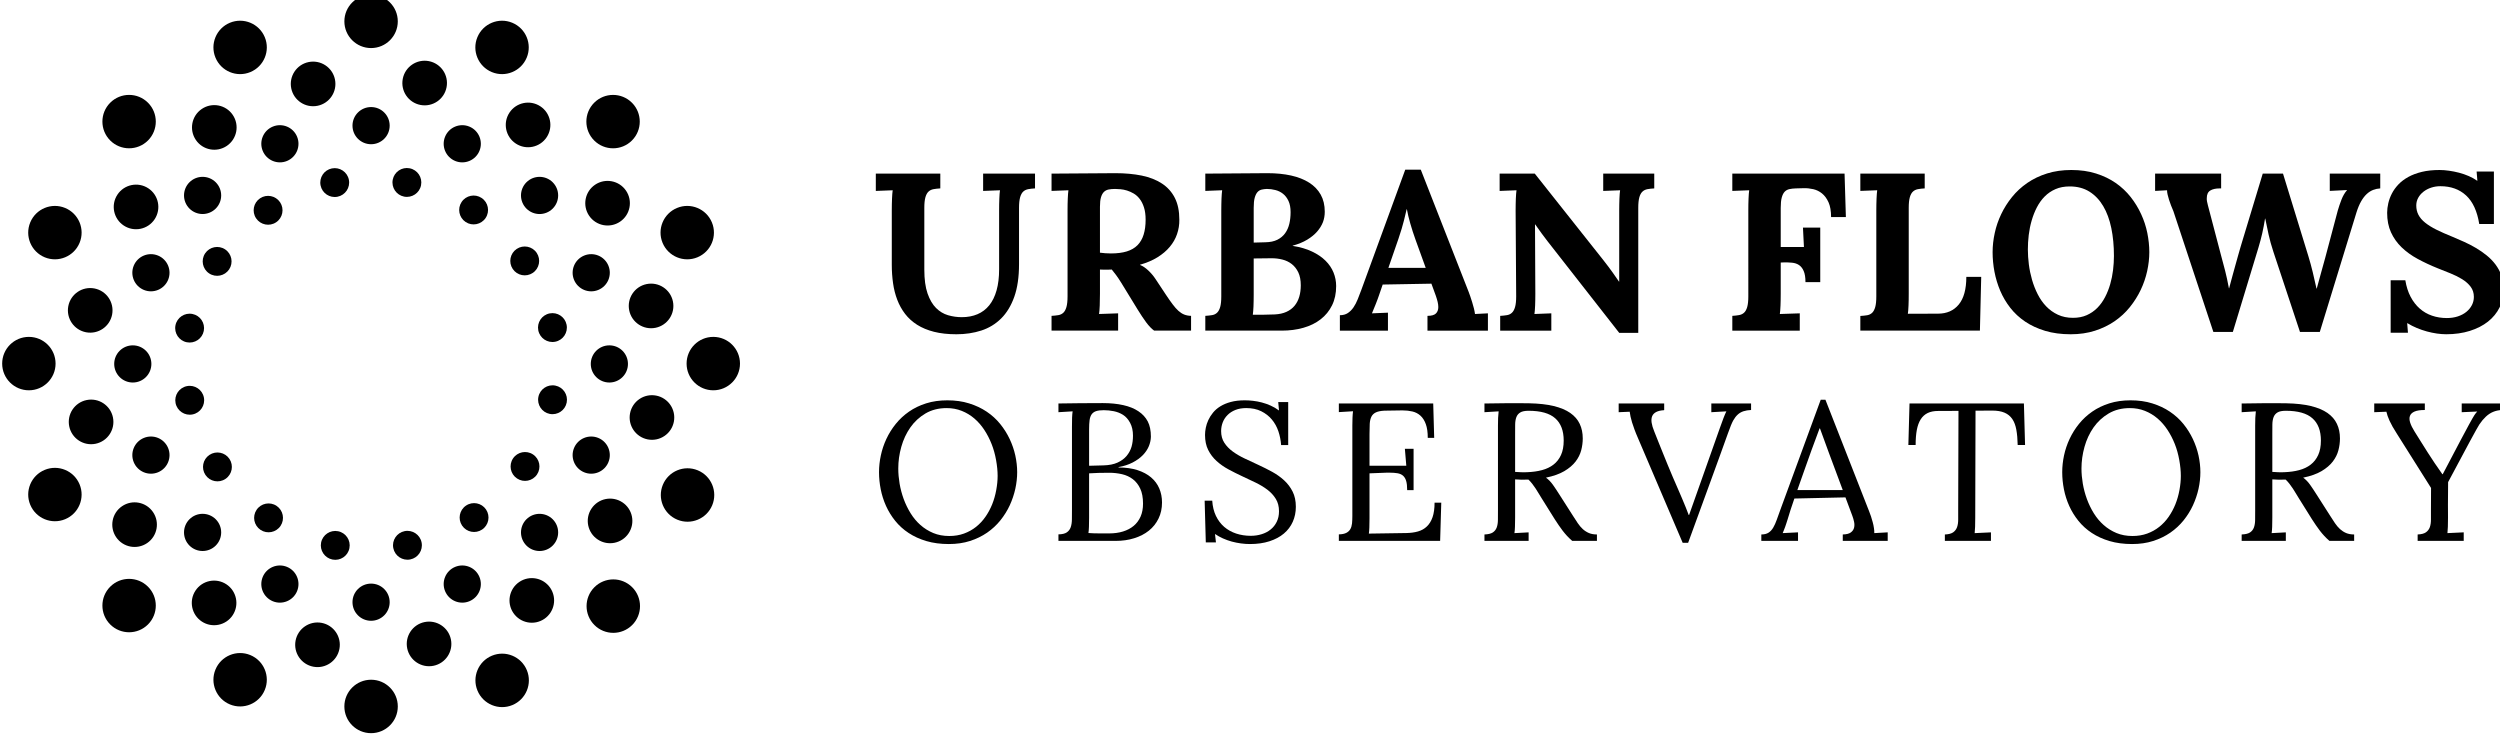 <?xml version="1.0" encoding="UTF-8" standalone="no"?>
<svg
   xmlns:dc="http://purl.org/dc/elements/1.1/"
   xmlns:cc="http://creativecommons.org/ns#"
   xmlns:rdf="http://www.w3.org/1999/02/22-rdf-syntax-ns#"
   xmlns:svg="http://www.w3.org/2000/svg"
   xmlns="http://www.w3.org/2000/svg"
   width="57.566mm"
   height="16.994mm"
   viewBox="0 0 57.566 16.994"
   version="1.1"
   id="svg3309">
  <defs
     id="defs3303">
    <clipPath
       clipPathUnits="userSpaceOnUse"
       id="clipPath1112">
      <path
         d="m 223.539,503.773 h 167.675 v 52.698 H 223.539 Z"
         id="path1110" />
    </clipPath>
    <clipPath
       clipPathUnits="userSpaceOnUse"
       id="clipPath1312">
      <path
         d="m 225.479,505.424 h 163.18 v 48.173 h -163.18 z"
         id="path1310" />
    </clipPath>
    <clipPath
       clipPathUnits="userSpaceOnUse"
       id="clipPath1328">
      <path
         d="m 223.539,503.773 h 167.675 v 52.698 H 223.539 Z"
         id="path1326" />
    </clipPath>
    <clipPath
       clipPathUnits="userSpaceOnUse"
       id="clipPath1340">
      <path
         d="m 225.479,505.424 h 163.18 v 48.173 h -163.18 z"
         id="path1338" />
    </clipPath>
    <clipPath
       clipPathUnits="userSpaceOnUse"
       id="clipPath1356">
      <path
         d="m 223.539,503.773 h 167.675 v 52.698 H 223.539 Z"
         id="path1354" />
    </clipPath>
  </defs>
  <g
     style="fill:#000000"
     id="layer1"
     transform="translate(-83.854,-137.312)">
    <g
       style="fill:#000000"
       transform="matrix(0.353,0,0,-0.353,4.31,332.609)"
       id="g3102">
      <g
         style="fill:#000000"
         id="g1106">
        <g
           style="fill:#000000"
           clip-path="url(#clipPath1112)"
           id="g1108">
          <g
             style="fill:#000000"
             transform="translate(291.809,536.024)"
             id="g1114">
            <path
               id="path1116"
               style="fill:#000000;fill-opacity:1;fill-rule:nonzero;stroke:none"
               d="M 0,0 C 0,-0.843 -0.103,-1.555 -0.31,-2.136 -0.517,-2.717 -0.803,-3.188 -1.167,-3.55 -1.532,-3.911 -1.963,-4.174 -2.46,-4.336 -2.957,-4.497 -3.5,-4.579 -4.085,-4.579 c -0.553,0 -1.04,0.054 -1.461,0.161 -0.421,0.107 -0.788,0.26 -1.1,0.457 -0.312,0.198 -0.574,0.435 -0.786,0.711 -0.211,0.276 -0.382,0.582 -0.51,0.918 -0.129,0.336 -0.221,0.696 -0.275,1.082 -0.055,0.386 -0.083,0.788 -0.083,1.207 V 3.5 c 0,0.133 0.001,0.264 0.004,0.393 0.003,0.128 0.006,0.251 0.011,0.368 0.004,0.117 0.011,0.222 0.018,0.318 0.007,0.095 0.015,0.174 0.025,0.235 l -1.1,-0.043 V 5.9 h 4.207 V 4.936 C -5.302,4.926 -5.449,4.91 -5.578,4.886 -5.707,4.862 -5.815,4.81 -5.903,4.729 -5.991,4.647 -6.059,4.524 -6.107,4.357 -6.154,4.19 -6.178,3.96 -6.178,3.664 v -4.021 c 0,-0.639 0.07,-1.158 0.211,-1.561 0.14,-0.402 0.325,-0.718 0.553,-0.946 0.229,-0.229 0.49,-0.386 0.782,-0.472 0.293,-0.085 0.592,-0.128 0.897,-0.128 0.381,0 0.722,0.064 1.025,0.193 0.302,0.128 0.558,0.322 0.768,0.582 0.209,0.259 0.368,0.585 0.478,0.978 0.11,0.393 0.165,0.851 0.165,1.375 V 3.5 c 0,0.133 0,0.264 0.003,0.393 0.003,0.128 0.006,0.251 0.011,0.368 0.004,0.117 0.01,0.222 0.017,0.318 0.008,0.095 0.016,0.174 0.025,0.235 L -2.342,4.771 V 5.9 H 1.043 V 4.936 C 0.876,4.926 0.729,4.91 0.601,4.886 0.472,4.862 0.364,4.81 0.275,4.729 0.187,4.647 0.119,4.524 0.072,4.357 0.025,4.19 0,3.96 0,3.664 Z" />
          </g>
          <g
             style="fill:#000000"
             transform="translate(297.802,536.717)"
             id="g1118">
            <path
               id="path1120"
               style="fill:#000000;fill-opacity:1;fill-rule:nonzero;stroke:none"
               d="m 0,0 c 0.405,0 0.75,0.044 1.036,0.132 0.286,0.089 0.519,0.224 0.7,0.407 0.181,0.183 0.314,0.414 0.399,0.69 0.086,0.276 0.13,0.6 0.13,0.971 0,0.314 -0.036,0.582 -0.108,0.804 C 2.086,3.225 1.993,3.41 1.878,3.557 1.764,3.705 1.635,3.821 1.49,3.907 1.343,3.993 1.197,4.058 1.05,4.104 0.903,4.149 0.761,4.178 0.625,4.189 0.489,4.201 0.371,4.207 0.271,4.207 0.114,4.207 -0.025,4.195 -0.147,4.171 -0.268,4.147 -0.37,4.096 -0.454,4.014 -0.536,3.933 -0.601,3.817 -0.646,3.664 -0.692,3.512 -0.714,3.307 -0.714,3.05 v -3 C -0.6,0.036 -0.483,0.024 -0.365,0.014 -0.245,0.004 -0.124,0 0,0 M 3.593,-2.7 C 3.754,-2.943 3.9,-3.15 4.029,-3.321 4.157,-3.493 4.282,-3.633 4.403,-3.743 4.525,-3.853 4.65,-3.933 4.782,-3.986 4.913,-4.038 5.062,-4.067 5.229,-4.071 V -5.035 H 2.821 C 2.65,-4.912 2.476,-4.731 2.3,-4.493 2.124,-4.254 1.939,-3.976 1.743,-3.657 l -1.072,1.75 c -0.124,0.2 -0.235,0.367 -0.335,0.5 -0.101,0.133 -0.193,0.253 -0.279,0.357 -0.081,-0.005 -0.153,-0.007 -0.214,-0.007 h -0.186 -0.175 c -0.06,0 -0.125,0.002 -0.196,0.007 v -1.578 c 0,-0.267 -0.005,-0.523 -0.014,-0.768 -0.01,-0.246 -0.025,-0.43 -0.044,-0.554 l 1.243,0.043 v -1.128 h -4.343 v 0.964 c 0.162,0.009 0.309,0.025 0.44,0.046 0.131,0.022 0.24,0.074 0.329,0.157 0.088,0.083 0.156,0.208 0.203,0.375 0.047,0.167 0.072,0.398 0.072,0.693 v 5.607 c 0,0.133 0,0.264 0.003,0.393 0.002,0.128 0.006,0.251 0.011,0.368 0.004,0.117 0.01,0.222 0.018,0.318 0.007,0.095 0.015,0.174 0.025,0.235 L -3.872,4.079 V 5.207 L 0.293,5.236 C 0.926,5.236 1.499,5.183 2.011,5.079 2.522,4.974 2.962,4.801 3.329,4.561 3.695,4.321 3.976,4.007 4.171,3.621 4.367,3.236 4.464,2.762 4.464,2.2 4.469,1.876 4.418,1.564 4.314,1.261 4.21,0.958 4.051,0.681 3.839,0.429 3.628,0.176 3.361,-0.05 3.039,-0.25 2.718,-0.45 2.338,-0.611 1.9,-0.736 V -0.75 c 0.181,-0.071 0.361,-0.193 0.543,-0.364 0.181,-0.172 0.336,-0.355 0.464,-0.55 z" />
          </g>
          <g
             style="fill:#000000"
             transform="translate(307.881,537.446)"
             id="g1122">
            <path
               id="path1124"
               style="fill:#000000;fill-opacity:1;fill-rule:nonzero;stroke:none"
               d="M 0,0 C 0.309,0.005 0.568,0.06 0.778,0.164 0.988,0.269 1.157,0.411 1.286,0.589 1.414,0.768 1.506,0.974 1.56,1.207 1.615,1.44 1.642,1.693 1.642,1.964 1.642,2.26 1.596,2.504 1.503,2.7 1.41,2.896 1.292,3.05 1.146,3.164 1.001,3.279 0.836,3.36 0.65,3.407 0.464,3.454 0.279,3.479 0.093,3.479 -0.026,3.474 -0.138,3.46 -0.243,3.436 -0.348,3.412 -0.439,3.358 -0.515,3.275 -0.59,3.192 -0.651,3.07 -0.696,2.911 -0.742,2.751 -0.764,2.531 -0.764,2.25 v -2.271 z m -0.822,-4.729 c 0.257,0 0.503,0.002 0.736,0.004 0.234,0.003 0.464,0.008 0.693,0.018 0.296,0.014 0.55,0.07 0.764,0.168 0.215,0.097 0.391,0.229 0.529,0.396 0.138,0.167 0.24,0.363 0.307,0.589 0.067,0.226 0.1,0.476 0.1,0.747 0,0.333 -0.054,0.613 -0.16,0.839 -0.108,0.226 -0.251,0.408 -0.429,0.547 -0.179,0.138 -0.381,0.235 -0.607,0.292 -0.227,0.057 -0.457,0.086 -0.689,0.086 -0.462,0 -0.858,-0.004 -1.186,-0.014 v -2.379 c 0,-0.133 -0.001,-0.263 -0.004,-0.389 -0.002,-0.126 -0.006,-0.247 -0.01,-0.361 -0.005,-0.114 -0.011,-0.218 -0.019,-0.31 -0.007,-0.093 -0.015,-0.171 -0.025,-0.233 M -3.921,-4.8 c 0.161,0.01 0.308,0.025 0.439,0.047 0.131,0.021 0.24,0.073 0.328,0.157 0.089,0.083 0.156,0.208 0.204,0.375 0.047,0.166 0.071,0.397 0.071,0.692 v 5.608 c 0,0.133 10e-4,0.264 0.004,0.392 0.003,0.129 0.007,0.251 0.01,0.368 0.005,0.117 0.012,0.222 0.018,0.318 0.008,0.096 0.016,0.174 0.025,0.236 L -3.921,3.35 V 4.478 L 0.136,4.507 C 0.702,4.507 1.215,4.456 1.675,4.354 2.135,4.251 2.527,4.096 2.853,3.889 3.179,3.682 3.431,3.421 3.607,3.107 3.783,2.793 3.871,2.422 3.871,1.993 3.871,1.745 3.831,1.517 3.75,1.307 3.668,1.097 3.544,0.895 3.375,0.7 3.206,0.505 2.989,0.328 2.725,0.168 2.461,0.008 2.145,-0.121 1.778,-0.222 v -0.014 c 0.486,-0.076 0.907,-0.199 1.261,-0.368 0.355,-0.168 0.65,-0.368 0.882,-0.599 0.233,-0.232 0.408,-0.489 0.522,-0.772 0.114,-0.283 0.171,-0.578 0.171,-0.882 0,-0.476 -0.089,-0.896 -0.268,-1.257 C 4.168,-4.476 3.921,-4.779 3.603,-5.025 3.287,-5.271 2.912,-5.455 2.478,-5.578 2.046,-5.703 1.572,-5.764 1.057,-5.764 h -4.978 z" />
          </g>
          <g
             style="fill:#000000"
             transform="translate(315.902,535.774)"
             id="g1126">
            <path
               id="path1128"
               style="fill:#000000;fill-opacity:1;fill-rule:nonzero;stroke:none"
               d="M 0,0 H 2.436 L 1.772,1.836 C 1.643,2.193 1.529,2.546 1.429,2.896 1.328,3.247 1.255,3.557 1.207,3.829 H 1.193 C 1.155,3.662 1.096,3.414 1.014,3.086 0.933,2.757 0.814,2.362 0.657,1.9 Z m 2.807,-1.029 -3.178,-0.057 -0.236,-0.688 c -0.024,-0.067 -0.053,-0.151 -0.089,-0.251 -0.036,-0.1 -0.076,-0.207 -0.122,-0.319 -0.045,-0.112 -0.09,-0.222 -0.135,-0.33 -0.046,-0.107 -0.086,-0.204 -0.118,-0.29 l 1.043,0.043 v -1.172 h -3.136 v 1.007 c 0.204,0 0.378,0.047 0.518,0.14 0.14,0.093 0.263,0.215 0.368,0.368 0.104,0.152 0.197,0.329 0.278,0.532 0.082,0.202 0.162,0.413 0.243,0.632 L 1.1,6.407 H 2.114 L 5.236,-1.564 C 5.264,-1.636 5.299,-1.731 5.34,-1.85 5.38,-1.969 5.422,-2.096 5.464,-2.232 5.507,-2.368 5.545,-2.504 5.579,-2.639 5.612,-2.775 5.636,-2.897 5.65,-3.007 l 0.843,0.043 V -4.093 H 2.55 v 0.965 c 0.262,0 0.446,0.051 0.55,0.154 0.105,0.103 0.157,0.242 0.157,0.419 0,0.1 -0.014,0.211 -0.042,0.334 C 3.186,-2.1 3.147,-1.969 3.1,-1.831 Z" />
          </g>
          <g
             style="fill:#000000"
             transform="translate(332.202,531.538)"
             id="g1130">
            <path
               id="path1132"
               style="fill:#000000;fill-opacity:1;fill-rule:nonzero;stroke:none"
               d="M 0,0 H -1.243 L -5.921,5.979 C -6.169,6.297 -6.436,6.662 -6.722,7.072 H -6.736 L -6.714,2.543 C -6.714,2.41 -6.715,2.279 -6.718,2.15 -6.72,2.022 -6.724,1.899 -6.728,1.782 -6.733,1.665 -6.739,1.56 -6.747,1.464 -6.753,1.369 -6.762,1.29 -6.772,1.229 l 1.101,0.043 V 0.143 h -3.336 v 0.964 c 0.162,0.01 0.308,0.025 0.439,0.047 0.132,0.021 0.241,0.074 0.328,0.157 0.089,0.083 0.157,0.208 0.204,0.375 0.048,0.167 0.072,0.397 0.072,0.693 L -8,7.986 c 0,0.133 0.001,0.264 0.004,0.393 0.002,0.128 0.006,0.25 0.01,0.368 0.005,0.116 0.011,0.222 0.018,0.317 0.007,0.096 0.015,0.175 0.025,0.236 l -1.1,-0.043 v 1.129 h 2.293 l 4.472,-5.643 c 0.247,-0.314 0.45,-0.585 0.61,-0.811 0.16,-0.226 0.296,-0.422 0.41,-0.589 h 0.015 v 4.643 c 0,0.133 0.001,0.264 0.004,0.393 0.002,0.128 0.006,0.25 0.01,0.368 0.005,0.116 0.011,0.222 0.018,0.317 0.007,0.096 0.016,0.175 0.026,0.236 L -2.286,9.257 v 1.129 H 1.043 V 9.421 C 0.876,9.412 0.728,9.396 0.6,9.372 0.471,9.348 0.363,9.296 0.275,9.214 0.186,9.133 0.119,9.01 0.071,8.843 0.024,8.676 0,8.446 0,8.15 Z" />
          </g>
          <g
             style="fill:#000000"
             transform="translate(341.495,536.124)"
             id="g1134">
            <path
               id="path1136"
               style="fill:#000000;fill-opacity:1;fill-rule:nonzero;stroke:none"
               d="M 0,0 V -2.043 C 0,-2.176 -0.001,-2.307 -0.004,-2.436 -0.007,-2.564 -0.01,-2.687 -0.014,-2.803 -0.019,-2.92 -0.025,-3.026 -0.033,-3.121 -0.039,-3.217 -0.048,-3.296 -0.058,-3.357 l 1.3,0.043 v -1.129 h -4.4 v 0.965 c 0.162,0.009 0.309,0.026 0.44,0.05 0.131,0.024 0.24,0.075 0.328,0.157 0.089,0.081 0.156,0.204 0.204,0.371 0.047,0.167 0.072,0.397 0.072,0.693 V 3.4 c 0,0.133 0,0.264 0.003,0.393 0.002,0.128 0.006,0.251 0.011,0.368 0.004,0.117 0.01,0.222 0.018,0.318 0.007,0.095 0.015,0.174 0.025,0.235 L -3.158,4.672 V 5.8 H 4.164 L 4.25,2.964 H 3.285 C 3.285,3.36 3.229,3.681 3.118,3.929 3.006,4.176 2.864,4.369 2.693,4.507 2.521,4.646 2.331,4.738 2.121,4.786 1.911,4.833 1.707,4.855 1.507,4.85 L 0.978,4.836 C 0.825,4.831 0.689,4.815 0.567,4.789 0.446,4.763 0.344,4.707 0.26,4.622 0.178,4.536 0.113,4.41 0.068,4.243 0.022,4.076 0,3.85 0,3.564 V 1.015 H 1.514 L 1.45,2.279 H 2.578 V -1.278 H 1.614 c 0,0.304 -0.038,0.545 -0.115,0.721 C 1.424,-0.381 1.321,-0.25 1.193,-0.164 1.064,-0.078 0.913,-0.028 0.739,-0.011 0.565,0.006 0.378,0.012 0.178,0.007 Z" />
          </g>
          <g
             style="fill:#000000"
             transform="translate(346.688,531.682)"
             id="g1138">
            <path
               id="path1140"
               style="fill:#000000;fill-opacity:1;fill-rule:nonzero;stroke:none"
               d="m 0,0 v 0.957 c 0.161,0.01 0.307,0.025 0.439,0.046 0.131,0.022 0.24,0.075 0.329,0.157 0.088,0.084 0.156,0.21 0.203,0.376 0.047,0.167 0.071,0.398 0.071,0.693 v 5.613 c 0,0.133 10e-4,0.264 0.004,0.393 0.003,0.128 0.006,0.251 0.011,0.368 0.004,0.116 0.01,0.223 0.018,0.318 C 1.082,9.017 1.09,9.095 1.1,9.157 L 0,9.114 v 1.129 H 4.199 V 9.278 C 4.033,9.269 3.885,9.252 3.757,9.228 3.628,9.204 3.52,9.152 3.432,9.071 3.344,8.99 3.276,8.866 3.228,8.7 3.181,8.533 3.157,8.302 3.157,8.006 V 2.394 C 3.157,2.26 3.156,2.131 3.154,2.004 3.15,1.879 3.147,1.758 3.143,1.644 3.138,1.529 3.132,1.425 3.125,1.332 3.118,1.239 3.11,1.162 3.1,1.1 l 1.964,0.007 c 0.576,0 1.029,0.199 1.357,0.598 0.329,0.399 0.493,0.999 0.493,1.802 H 7.885 L 7.8,0 Z" />
          </g>
          <g
             style="fill:#000000"
             transform="translate(357.616,536.974)"
             id="g1142">
            <path
               id="path1144"
               style="fill:#000000;fill-opacity:1;fill-rule:nonzero;stroke:none"
               d="m 0,0 c 0,-0.31 0.022,-0.633 0.064,-0.971 0.043,-0.339 0.112,-0.673 0.207,-1.004 0.096,-0.331 0.219,-0.646 0.372,-0.946 0.152,-0.3 0.337,-0.564 0.554,-0.789 0.217,-0.226 0.47,-0.408 0.76,-0.543 0.291,-0.136 0.619,-0.204 0.986,-0.204 0.338,0 0.638,0.058 0.9,0.175 0.261,0.117 0.491,0.275 0.689,0.475 0.197,0.2 0.365,0.433 0.503,0.7 0.139,0.267 0.251,0.549 0.336,0.846 0.086,0.298 0.148,0.605 0.186,0.922 0.038,0.317 0.057,0.622 0.057,0.918 0,0.657 -0.057,1.263 -0.171,1.817 C 5.328,1.951 5.153,2.43 4.914,2.832 4.675,3.235 4.376,3.549 4.015,3.775 3.653,4.001 3.224,4.114 2.729,4.114 2.381,4.114 2.073,4.056 1.804,3.939 1.535,3.823 1.299,3.662 1.096,3.457 0.894,3.253 0.725,3.015 0.586,2.746 0.447,2.478 0.335,2.19 0.247,1.886 0.158,1.581 0.096,1.268 0.057,0.947 0.018,0.625 0,0.31 0,0 m -2.3,-0.171 c 0,0.409 0.047,0.826 0.14,1.25 0.092,0.424 0.232,0.833 0.421,1.228 0.188,0.396 0.424,0.768 0.707,1.118 0.283,0.35 0.615,0.656 0.996,0.918 0.382,0.262 0.811,0.468 1.29,0.618 0.478,0.15 1.006,0.225 1.582,0.225 0.59,0 1.127,-0.076 1.611,-0.229 C 4.93,4.805 5.36,4.598 5.736,4.336 6.111,4.074 6.436,3.768 6.711,3.418 6.985,3.068 7.211,2.696 7.392,2.3 7.574,1.905 7.707,1.496 7.793,1.072 7.878,0.647 7.922,0.233 7.922,-0.171 7.922,-0.576 7.875,-0.989 7.782,-1.411 7.689,-1.832 7.549,-2.24 7.361,-2.636 7.172,-3.031 6.937,-3.404 6.654,-3.757 6.37,-4.11 6.038,-4.417 5.657,-4.679 5.276,-4.94 4.847,-5.147 4.371,-5.3 3.895,-5.452 3.369,-5.529 2.793,-5.529 c -0.619,0 -1.174,0.075 -1.665,0.222 -0.489,0.147 -0.924,0.349 -1.303,0.603 -0.378,0.255 -0.703,0.555 -0.972,0.901 -0.269,0.345 -0.488,0.717 -0.657,1.114 -0.168,0.397 -0.293,0.811 -0.375,1.239 -0.081,0.429 -0.121,0.855 -0.121,1.279" />
          </g>
          <g
             style="fill:#000000"
             transform="translate(374.259,541.924)"
             id="g1146">
            <path
               id="path1148"
               style="fill:#000000;fill-opacity:1;fill-rule:nonzero;stroke:none"
               d="M 0,0 1.657,-5.393 C 1.761,-5.736 1.856,-6.079 1.939,-6.425 2.022,-6.77 2.104,-7.129 2.185,-7.5 H 2.2 c 0.086,0.329 0.175,0.658 0.271,0.989 0.096,0.332 0.19,0.675 0.286,1.032 l 0.814,3.065 c 0.067,0.233 0.148,0.472 0.243,0.718 0.096,0.245 0.214,0.449 0.357,0.61 v 0.015 L 3.05,-1.128 V 0 H 6.343 V -0.964 C 6.181,-0.974 6.025,-1.007 5.879,-1.064 5.731,-1.122 5.592,-1.21 5.46,-1.332 5.329,-1.453 5.208,-1.612 5.096,-1.807 4.984,-2.003 4.883,-2.243 4.793,-2.529 L 2.4,-10.328 H 1.107 l -1.736,5.235 c -0.128,0.386 -0.232,0.758 -0.311,1.118 -0.078,0.36 -0.15,0.706 -0.217,1.039 h -0.015 c -0.052,-0.333 -0.113,-0.652 -0.182,-0.957 -0.069,-0.304 -0.153,-0.621 -0.253,-0.95 l -1.665,-5.485 H -4.543 L -7.15,-2.45 c -0.053,0.119 -0.104,0.243 -0.154,0.372 -0.05,0.128 -0.094,0.253 -0.132,0.375 -0.038,0.121 -0.069,0.234 -0.093,0.339 -0.024,0.104 -0.035,0.197 -0.035,0.278 L -8.343,-1.128 V 0 h 4.307 v -0.964 h -0.085 c -0.268,0 -0.476,-0.047 -0.625,-0.14 -0.15,-0.092 -0.226,-0.258 -0.226,-0.496 -0.004,-0.067 0,-0.138 0.015,-0.214 0.014,-0.076 0.033,-0.16 0.057,-0.25 l 0.878,-3.343 c 0.043,-0.167 0.085,-0.324 0.125,-0.471 0.04,-0.148 0.082,-0.301 0.122,-0.461 0.04,-0.16 0.081,-0.331 0.121,-0.515 0.041,-0.182 0.083,-0.391 0.125,-0.625 h 0.014 c 0.025,0.086 0.058,0.211 0.1,0.376 0.044,0.164 0.092,0.345 0.147,0.542 0.054,0.198 0.112,0.404 0.171,0.618 0.06,0.214 0.117,0.418 0.171,0.611 0.055,0.193 0.105,0.364 0.147,0.514 0.043,0.15 0.076,0.261 0.1,0.333 L -1.322,0 Z" />
          </g>
          <g
             style="fill:#000000"
             transform="translate(384.945,532.503)"
             id="g1150">
            <path
               id="path1152"
               style="fill:#000000;fill-opacity:1;fill-rule:nonzero;stroke:none"
               d="m 0,0 c 0.262,0 0.5,0.036 0.717,0.107 0.217,0.072 0.404,0.171 0.558,0.297 0.154,0.125 0.274,0.272 0.36,0.439 0.086,0.167 0.129,0.345 0.129,0.536 0,0.257 -0.07,0.478 -0.211,0.664 C 1.413,2.229 1.229,2.392 1.003,2.532 0.778,2.672 0.525,2.799 0.246,2.911 -0.033,3.022 -0.31,3.133 -0.586,3.243 -1.058,3.433 -1.496,3.638 -1.9,3.857 -2.305,4.076 -2.655,4.329 -2.95,4.614 -3.246,4.9 -3.476,5.226 -3.643,5.593 c -0.167,0.367 -0.25,0.79 -0.25,1.271 0,0.201 0.025,0.408 0.075,0.625 0.05,0.217 0.129,0.429 0.236,0.636 0.106,0.207 0.249,0.404 0.424,0.59 0.176,0.185 0.392,0.348 0.647,0.489 0.254,0.14 0.55,0.251 0.886,0.332 0.335,0.081 0.72,0.121 1.153,0.121 0.19,0 0.396,-0.015 0.614,-0.046 C 0.361,9.58 0.581,9.536 0.8,9.479 1.018,9.421 1.229,9.349 1.432,9.261 1.635,9.172 1.817,9.071 1.978,8.957 h 0.015 l -0.05,0.6 H 3.071 V 6.136 H 2.114 C 1.981,6.969 1.696,7.589 1.261,7.993 0.825,8.397 0.264,8.6 -0.422,8.6 -0.631,8.6 -0.829,8.569 -1.018,8.507 -1.206,8.446 -1.373,8.358 -1.518,8.246 -1.663,8.135 -1.779,8.001 -1.865,7.847 -1.95,7.692 -1.993,7.524 -1.993,7.343 -1.993,7.114 -1.946,6.91 -1.85,6.729 -1.755,6.547 -1.61,6.379 -1.415,6.222 -1.219,6.064 -0.974,5.912 -0.679,5.764 -0.384,5.617 -0.033,5.462 0.371,5.3 0.614,5.2 0.867,5.09 1.128,4.971 1.39,4.853 1.645,4.721 1.892,4.575 2.14,4.429 2.375,4.268 2.596,4.089 2.818,3.911 3.01,3.712 3.175,3.493 3.339,3.274 3.47,3.032 3.567,2.768 3.665,2.504 3.714,2.212 3.714,1.893 3.714,1.46 3.624,1.062 3.446,0.7 3.268,0.338 3.014,0.028 2.686,-0.232 2.357,-0.492 1.961,-0.694 1.499,-0.839 1.038,-0.984 0.524,-1.057 -0.043,-1.057 c -0.19,0 -0.393,0.016 -0.607,0.046 -0.215,0.032 -0.432,0.077 -0.65,0.136 -0.219,0.06 -0.437,0.135 -0.654,0.225 -0.217,0.09 -0.422,0.196 -0.617,0.314 h -0.015 l 0.05,-0.621 h -1.128 v 3.421 h 0.957 C -2.64,2.055 -2.526,1.696 -2.364,1.389 -2.203,1.082 -2.004,0.825 -1.768,0.618 -1.532,0.411 -1.265,0.256 -0.964,0.154 -0.665,0.051 -0.343,0 0,0" />
          </g>
          <g
             style="fill:#000000"
             transform="translate(283.932,522.683)"
             id="g1154">
            <path
               id="path1156"
               style="fill:#000000;fill-opacity:1;fill-rule:nonzero;stroke:none"
               d="m 0,0 c 0,-0.317 0.03,-0.646 0.087,-0.985 0.058,-0.34 0.148,-0.673 0.265,-0.998 0.12,-0.325 0.27,-0.635 0.451,-0.929 0.182,-0.294 0.396,-0.55 0.644,-0.769 0.248,-0.219 0.527,-0.393 0.838,-0.523 0.309,-0.128 0.657,-0.193 1.04,-0.193 0.35,0 0.67,0.053 0.962,0.159 0.292,0.107 0.555,0.252 0.788,0.438 0.233,0.186 0.438,0.404 0.612,0.657 0.175,0.252 0.321,0.523 0.438,0.812 0.117,0.291 0.205,0.601 0.265,0.93 0.061,0.329 0.091,0.637 0.091,0.926 0,0.308 -0.033,0.65 -0.1,1.025 C 6.314,0.926 6.217,1.277 6.087,1.604 5.958,1.931 5.8,2.238 5.612,2.524 5.425,2.809 5.208,3.057 4.963,3.268 4.717,3.478 4.443,3.644 4.14,3.765 3.838,3.886 3.511,3.946 3.156,3.946 2.631,3.946 2.171,3.829 1.775,3.596 1.38,3.362 1.05,3.058 0.787,2.683 0.525,2.308 0.328,1.886 0.197,1.417 0.065,0.947 0,0.475 0,0 m -1.256,-0.235 c 0,0.359 0.039,0.723 0.119,1.094 0.079,0.371 0.199,0.73 0.362,1.078 0.162,0.348 0.367,0.674 0.612,0.978 C 0.083,3.22 0.37,3.486 0.7,3.715 1.029,3.944 1.402,4.125 1.819,4.256 2.236,4.387 2.695,4.453 3.2,4.453 3.72,4.453 4.195,4.387 4.622,4.252 5.049,4.12 5.431,3.939 5.769,3.712 6.106,3.485 6.399,3.219 6.647,2.912 6.895,2.606 7.101,2.278 7.265,1.931 7.43,1.583 7.553,1.224 7.635,0.853 7.715,0.482 7.756,0.119 7.756,-0.235 7.756,-0.588 7.715,-0.95 7.635,-1.319 7.553,-1.687 7.432,-2.047 7.273,-2.394 7.111,-2.742 6.908,-3.069 6.662,-3.375 6.417,-3.681 6.128,-3.949 5.797,-4.179 5.465,-4.407 5.093,-4.589 4.678,-4.722 4.263,-4.856 3.804,-4.922 3.3,-4.922 c -0.542,0 -1.03,0.065 -1.465,0.193 -0.436,0.13 -0.823,0.306 -1.16,0.529 -0.338,0.222 -0.628,0.485 -0.872,0.787 -0.243,0.302 -0.443,0.626 -0.6,0.972 -0.156,0.346 -0.272,0.707 -0.347,1.085 -0.075,0.376 -0.112,0.751 -0.112,1.121" />
          </g>
          <g
             style="fill:#000000"
             transform="translate(297.336,526.492)"
             id="g1158">
            <path
               id="path1160"
               style="fill:#000000;fill-opacity:1;fill-rule:nonzero;stroke:none"
               d="m 0,0 c -0.208,0 -0.375,-0.021 -0.5,-0.062 -0.125,-0.041 -0.221,-0.112 -0.291,-0.209 -0.068,-0.098 -0.113,-0.226 -0.134,-0.385 -0.02,-0.158 -0.031,-0.354 -0.031,-0.588 v -2.381 l 0.931,0.025 c 0.367,0.009 0.674,0.069 0.921,0.181 0.249,0.113 0.447,0.26 0.598,0.441 0.15,0.182 0.256,0.381 0.319,0.597 0.062,0.217 0.093,0.456 0.093,0.718 0,0.325 -0.062,0.605 -0.187,0.838 -0.125,0.234 -0.28,0.407 -0.463,0.522 C 1.073,-0.188 0.871,-0.109 0.65,-0.065 0.429,-0.021 0.212,0 0,0 m -1,-8.012 c 0.1,-0.008 0.219,-0.015 0.356,-0.019 0.138,-0.004 0.274,-0.006 0.41,-0.006 h 0.365 0.226 c 0.329,0 0.629,0.041 0.899,0.125 0.271,0.084 0.503,0.206 0.698,0.368 0.193,0.163 0.343,0.365 0.45,0.607 0.105,0.242 0.158,0.523 0.158,0.843 0,0.392 -0.06,0.717 -0.181,0.975 -0.12,0.259 -0.282,0.465 -0.484,0.619 -0.202,0.154 -0.436,0.263 -0.703,0.325 -0.267,0.062 -0.546,0.094 -0.837,0.094 -0.255,0 -0.486,-0.003 -0.695,-0.009 -0.208,-0.006 -0.413,-0.016 -0.618,-0.029 v -2.893 c 0,-0.233 -0.003,-0.432 -0.01,-0.594 C -0.971,-7.769 -0.983,-7.903 -1,-8.012 m -1.074,6.924 c 0,0.234 0.003,0.435 0.008,0.6 0.007,0.168 0.018,0.305 0.035,0.413 l -0.925,-0.056 v 0.569 c 0.47,0.009 0.942,0.015 1.413,0.018 0.47,0.005 0.963,0.007 1.481,0.007 0.495,0 0.939,-0.044 1.331,-0.132 0.392,-0.087 0.722,-0.22 0.99,-0.4 0.27,-0.178 0.472,-0.4 0.61,-0.662 0.137,-0.263 0.206,-0.596 0.206,-1 C 3.07,-1.939 3.025,-2.147 2.938,-2.356 2.85,-2.564 2.719,-2.758 2.544,-2.937 2.369,-3.116 2.149,-3.275 1.884,-3.412 1.619,-3.55 1.313,-3.65 0.962,-3.712 v -0.025 c 0.471,0 0.884,-0.058 1.238,-0.172 C 2.554,-4.024 2.85,-4.182 3.087,-4.384 3.325,-4.587 3.504,-4.827 3.622,-5.106 3.741,-5.385 3.8,-5.689 3.8,-6.019 3.8,-6.41 3.724,-6.761 3.571,-7.071 3.42,-7.382 3.209,-7.645 2.941,-7.859 2.672,-8.074 2.354,-8.238 1.984,-8.352 1.616,-8.468 1.214,-8.525 0.781,-8.525 H -2.956 V -8.1 c 0.242,0.005 0.423,0.047 0.543,0.129 0.121,0.081 0.207,0.194 0.257,0.337 0.05,0.144 0.076,0.314 0.078,0.513 0.002,0.197 0.004,0.418 0.004,0.659 z" />
          </g>
          <g
             style="fill:#000000"
             transform="translate(304.654,517.867)"
             id="g1162">
            <path
               id="path1164"
               style="fill:#000000;fill-opacity:1;fill-rule:nonzero;stroke:none"
               d="m 0,0 h -0.662 l -0.075,2.725 h 0.494 C -0.218,2.346 -0.137,2.013 0,1.728 0.138,1.443 0.318,1.204 0.54,1.013 0.764,0.821 1.023,0.676 1.319,0.578 1.615,0.481 1.932,0.431 2.269,0.431 c 0.25,0 0.487,0.035 0.709,0.104 0.224,0.068 0.42,0.17 0.587,0.306 0.17,0.135 0.303,0.303 0.4,0.503 0.099,0.2 0.148,0.429 0.148,0.687 0,0.313 -0.069,0.582 -0.207,0.806 C 3.769,3.062 3.586,3.262 3.36,3.435 3.133,3.607 2.874,3.763 2.585,3.903 2.295,4.043 2,4.182 1.7,4.322 1.4,4.461 1.105,4.61 0.816,4.766 0.526,4.922 0.268,5.104 0.041,5.31 c -0.227,0.206 -0.409,0.446 -0.547,0.721 -0.138,0.275 -0.206,0.603 -0.206,0.981 0,0.147 0.017,0.303 0.05,0.469 0.033,0.167 0.088,0.334 0.165,0.5 0.077,0.167 0.179,0.329 0.307,0.485 0.127,0.156 0.286,0.294 0.478,0.412 0.192,0.119 0.418,0.214 0.681,0.284 0.262,0.072 0.567,0.107 0.913,0.107 0.166,0 0.343,-0.01 0.531,-0.032 C 2.6,9.217 2.79,9.181 2.985,9.131 3.178,9.081 3.371,9.013 3.563,8.928 3.755,8.843 3.938,8.736 4.113,8.606 l -0.05,0.55 h 0.65 V 6.35 H 4.251 C 4.23,6.659 4.17,6.959 4.073,7.249 3.975,7.539 3.832,7.796 3.644,8.02 3.457,8.244 3.225,8.423 2.95,8.559 2.675,8.695 2.35,8.763 1.975,8.763 1.708,8.763 1.473,8.722 1.269,8.641 1.065,8.559 0.894,8.45 0.757,8.311 0.619,8.174 0.515,8.014 0.444,7.833 0.374,7.651 0.338,7.461 0.338,7.26 0.338,6.968 0.407,6.714 0.547,6.499 0.687,6.284 0.871,6.094 1.1,5.927 1.33,5.76 1.59,5.607 1.882,5.47 2.173,5.331 2.47,5.193 2.775,5.053 3.08,4.913 3.377,4.763 3.669,4.604 3.961,4.443 4.221,4.257 4.45,4.047 4.679,3.836 4.864,3.592 5.003,3.312 5.143,3.034 5.212,2.705 5.212,2.325 5.212,1.971 5.145,1.645 5.012,1.347 4.88,1.049 4.686,0.793 4.431,0.578 4.177,0.363 3.864,0.197 3.49,0.075 3.118,-0.046 2.694,-0.106 2.219,-0.106 2.027,-0.106 1.831,-0.093 1.628,-0.065 1.426,-0.038 1.226,0.003 1.028,0.056 0.831,0.111 0.639,0.18 0.453,0.263 0.268,0.346 0.096,0.442 -0.062,0.55 Z" />
          </g>
          <g
             style="fill:#000000"
             transform="translate(314.671,519.442)"
             id="g1166">
            <path
               id="path1168"
               style="fill:#000000;fill-opacity:1;fill-rule:nonzero;stroke:none"
               d="M 0,0 C 0,-0.237 -0.003,-0.437 -0.01,-0.596 -0.015,-0.757 -0.026,-0.891 -0.043,-1 l 2.449,0.037 c 0.28,0.005 0.532,0.039 0.757,0.104 0.225,0.064 0.418,0.172 0.577,0.325 0.161,0.152 0.285,0.353 0.373,0.606 C 4.2,0.324 4.244,0.64 4.244,1.019 H 4.681 L 4.607,-1.475 H -2 v 0.425 c 0.205,0.004 0.365,0.036 0.485,0.097 0.118,0.06 0.207,0.143 0.265,0.247 0.058,0.104 0.095,0.228 0.11,0.372 0.014,0.144 0.021,0.304 0.021,0.479 v 0.376 5.534 c 0,0.176 0.004,0.341 0.01,0.498 0.006,0.156 0.017,0.299 0.034,0.428 L -2,6.925 V 7.487 H 4.156 L 4.219,5.244 H 3.8 C 3.8,5.611 3.758,5.911 3.672,6.143 3.587,6.378 3.47,6.561 3.322,6.694 3.174,6.828 3,6.918 2.8,6.966 2.6,7.013 2.383,7.037 2.15,7.037 L 0.969,7.019 C 0.732,7.006 0.547,6.969 0.415,6.906 0.285,6.844 0.187,6.751 0.125,6.629 0.063,6.505 0.026,6.35 0.015,6.162 0.005,5.975 0,5.75 0,5.488 V 3.425 H 2.4 L 2.307,4.531 H 2.875 V 1.837 H 2.457 c 0,0.25 -0.022,0.449 -0.066,0.598 C 2.348,2.582 2.278,2.697 2.185,2.779 2.09,2.86 1.972,2.912 1.828,2.937 1.685,2.962 1.511,2.975 1.307,2.975 H 1.125 C 1.063,2.975 0.688,2.961 0,2.931 Z" />
          </g>
          <g
             style="fill:#000000"
             transform="translate(324.169,522.467)"
             id="g1170">
            <path
               id="path1172"
               style="fill:#000000;fill-opacity:1;fill-rule:nonzero;stroke:none"
               d="m 0,0 c 0.133,-0.008 0.262,-0.015 0.385,-0.021 0.122,-0.007 0.259,-0.006 0.409,0.002 0.349,0.013 0.669,0.057 0.959,0.135 0.29,0.077 0.54,0.196 0.75,0.359 0.211,0.162 0.374,0.372 0.491,0.629 0.116,0.256 0.175,0.569 0.175,0.94 0,0.642 -0.184,1.125 -0.554,1.453 C 2.248,3.824 1.669,3.987 0.881,3.987 0.639,3.987 0.458,3.951 0.338,3.878 0.217,3.805 0.131,3.702 0.081,3.569 0.031,3.436 0.005,3.275 0.003,3.087 0.001,2.9 0,2.692 0,2.463 Z M 0.869,-0.5 C 0.726,-0.508 0.583,-0.512 0.437,-0.509 0.292,-0.507 0.146,-0.5 0,-0.488 V -2.979 C 0,-3.214 -0.003,-3.413 -0.01,-3.58 -0.015,-3.747 -0.027,-3.885 -0.044,-3.994 l 0.925,0.05 V -4.5 H -2 v 0.419 c 0.242,0.009 0.423,0.052 0.544,0.131 0.12,0.08 0.206,0.187 0.256,0.326 0.05,0.137 0.076,0.301 0.078,0.491 0.002,0.189 0.003,0.396 0.003,0.622 v 5.535 c 0,0.176 0.004,0.341 0.009,0.497 0.007,0.156 0.018,0.299 0.035,0.429 L -2,3.894 v 0.568 c 0.483,0.009 0.969,0.015 1.456,0.019 C -0.056,4.485 0.435,4.484 0.931,4.475 1.548,4.462 2.076,4.404 2.515,4.297 2.956,4.191 3.316,4.04 3.598,3.844 3.878,3.648 4.085,3.41 4.215,3.131 4.348,2.852 4.412,2.536 4.412,2.181 4.412,1.931 4.38,1.676 4.313,1.416 4.245,1.155 4.123,0.909 3.944,0.675 3.764,0.442 3.52,0.234 3.209,0.05 2.899,-0.133 2.5,-0.275 2.012,-0.375 2.179,-0.496 2.329,-0.65 2.463,-0.838 2.596,-1.026 2.742,-1.245 2.9,-1.496 l 0.875,-1.37 c 0.108,-0.171 0.213,-0.332 0.312,-0.479 0.101,-0.149 0.21,-0.277 0.328,-0.386 0.119,-0.108 0.253,-0.194 0.4,-0.257 0.148,-0.062 0.323,-0.093 0.522,-0.093 V -4.5 H 3.725 c -0.125,0.109 -0.238,0.217 -0.338,0.325 -0.1,0.109 -0.195,0.221 -0.284,0.338 -0.09,0.116 -0.176,0.236 -0.259,0.359 -0.083,0.123 -0.171,0.256 -0.263,0.397 l -0.856,1.369 c -0.058,0.091 -0.119,0.19 -0.182,0.297 -0.062,0.106 -0.129,0.213 -0.199,0.321 -0.071,0.109 -0.145,0.214 -0.225,0.316 -0.08,0.102 -0.163,0.195 -0.25,0.278" />
          </g>
          <g
             style="fill:#000000"
             transform="translate(330.924,526.93)"
             id="g1174">
            <path
               id="path1176"
               style="fill:#000000;fill-opacity:1;fill-rule:nonzero;stroke:none"
               d="M 0,0 H 2.969 V -0.425 L 2.956,-0.438 C 2.744,-0.45 2.574,-0.49 2.447,-0.556 2.32,-0.622 2.232,-0.714 2.184,-0.831 2.137,-0.947 2.125,-1.089 2.15,-1.253 c 0.025,-0.165 0.081,-0.353 0.169,-0.566 0.1,-0.253 0.198,-0.501 0.294,-0.74 0.095,-0.24 0.193,-0.48 0.291,-0.722 0.097,-0.242 0.197,-0.488 0.3,-0.738 0.102,-0.25 0.211,-0.51 0.327,-0.781 0.105,-0.241 0.207,-0.478 0.31,-0.713 0.102,-0.233 0.198,-0.456 0.288,-0.668 0.089,-0.213 0.172,-0.413 0.249,-0.6 0.077,-0.188 0.141,-0.352 0.191,-0.494 h 0.024 c 1.139,3.209 1.803,5.087 1.994,5.637 0.192,0.55 0.338,0.925 0.438,1.125 L 6.044,-0.569 V 0 H 8.637 V -0.425 C 8.45,-0.433 8.286,-0.46 8.144,-0.506 8.002,-0.552 7.877,-0.624 7.769,-0.722 7.661,-0.82 7.563,-0.946 7.475,-1.103 7.388,-1.259 7.271,-1.539 7.129,-1.944 6.984,-2.347 6.806,-2.846 6.591,-3.438 6.376,-4.029 6.179,-4.574 5.997,-5.071 5.816,-5.57 5.604,-6.149 5.363,-6.809 5.121,-7.469 4.844,-8.229 4.531,-9.088 H 4.175 L 1.269,-2.281 C 1.174,-2.064 1.094,-1.87 1.031,-1.696 0.969,-1.524 0.917,-1.368 0.871,-1.228 0.829,-1.089 0.795,-0.963 0.772,-0.85 0.749,-0.738 0.731,-0.633 0.719,-0.538 L 0,-0.569 Z" />
          </g>
          <g
             style="fill:#000000"
             transform="translate(343.492,523.855)"
             id="g1178">
            <path
               id="path1180"
               style="fill:#000000;fill-opacity:1;fill-rule:nonzero;stroke:none"
               d="M 0,0 C -0.196,-0.55 -0.368,-1.034 -0.517,-1.453 -0.664,-1.872 -0.796,-2.245 -0.913,-2.575 H 2.05 L 1.137,-0.125 0.562,1.45 H 0.537 Z m -1.551,-4.497 c -0.032,-0.101 -0.062,-0.19 -0.087,-0.27 -0.025,-0.08 -0.05,-0.153 -0.075,-0.22 -0.025,-0.066 -0.05,-0.131 -0.075,-0.194 -0.025,-0.062 -0.052,-0.129 -0.081,-0.2 l 1,0.05 v -0.557 h -2.394 v 0.419 c 0.192,0 0.349,0.038 0.469,0.116 0.12,0.077 0.223,0.187 0.306,0.329 0.083,0.141 0.159,0.31 0.229,0.506 0.068,0.195 0.146,0.413 0.234,0.651 L 0.612,3.319 H 0.919 L 3.775,-3.974 C 3.812,-4.062 3.851,-4.167 3.891,-4.289 3.93,-4.413 3.967,-4.538 4.003,-4.668 4.038,-4.797 4.066,-4.924 4.083,-5.05 4.103,-5.175 4.11,-5.285 4.106,-5.381 l 0.875,0.05 V -5.888 H 2.05 v 0.419 c 0.237,0.005 0.412,0.048 0.525,0.132 0.112,0.084 0.183,0.186 0.212,0.307 0.03,0.121 0.03,0.25 0,0.389 -0.029,0.137 -0.067,0.267 -0.113,0.388 L 2.225,-3.05 -1.107,-3.125 c -0.092,-0.263 -0.173,-0.504 -0.244,-0.724 -0.07,-0.219 -0.137,-0.435 -0.2,-0.648" />
          </g>
          <g
             style="fill:#000000"
             transform="translate(356.952,524.223)"
             id="g1182">
            <path
               id="path1184"
               style="fill:#000000;fill-opacity:1;fill-rule:nonzero;stroke:none"
               d="m 0,0 c -0.008,0.379 -0.037,0.71 -0.088,0.991 -0.05,0.281 -0.137,0.514 -0.262,0.7 -0.125,0.185 -0.294,0.324 -0.506,0.415 -0.213,0.092 -0.483,0.138 -0.813,0.138 L -2.75,2.237 -2.769,-4.737 c 0,-0.458 -0.012,-0.796 -0.037,-1.013 l 1.062,0.05 V -6.256 H -4.75 v 0.418 c 0.237,0.009 0.417,0.055 0.538,0.138 0.12,0.084 0.205,0.196 0.256,0.335 0.05,0.139 0.075,0.303 0.075,0.491 v 0.607 L -3.862,2.225 -5.187,2.219 C -5.458,2.219 -5.686,2.174 -5.871,2.085 -6.057,1.994 -6.208,1.859 -6.325,1.675 -6.442,1.492 -6.526,1.261 -6.579,0.985 -6.631,0.707 -6.657,0.379 -6.657,0 h -0.474 l 0.075,2.706 H 0.406 L 0.481,0 Z" />
          </g>
          <g
             style="fill:#000000"
             transform="translate(361.113,522.683)"
             id="g1186">
            <path
               id="path1188"
               style="fill:#000000;fill-opacity:1;fill-rule:nonzero;stroke:none"
               d="m 0,0 c 0,-0.317 0.03,-0.646 0.087,-0.985 0.059,-0.34 0.148,-0.673 0.266,-0.998 0.119,-0.325 0.269,-0.635 0.45,-0.929 0.182,-0.294 0.396,-0.55 0.645,-0.769 0.246,-0.219 0.526,-0.393 0.837,-0.523 0.31,-0.128 0.657,-0.193 1.04,-0.193 0.35,0 0.671,0.053 0.963,0.159 0.292,0.107 0.554,0.252 0.787,0.438 0.233,0.186 0.438,0.404 0.613,0.657 0.174,0.252 0.32,0.523 0.437,0.812 0.117,0.291 0.205,0.601 0.266,0.93 0.06,0.329 0.09,0.637 0.09,0.926 0,0.308 -0.033,0.65 -0.1,1.025 C 6.314,0.926 6.217,1.277 6.088,1.604 5.958,1.931 5.8,2.238 5.612,2.524 5.425,2.809 5.208,3.057 4.963,3.268 4.717,3.478 4.443,3.644 4.14,3.765 3.839,3.886 3.511,3.946 3.156,3.946 2.631,3.946 2.171,3.829 1.775,3.596 1.379,3.362 1.05,3.058 0.787,2.683 0.525,2.308 0.328,1.886 0.197,1.417 0.066,0.947 0,0.475 0,0 m -1.256,-0.235 c 0,0.359 0.039,0.723 0.118,1.094 0.08,0.371 0.2,0.73 0.363,1.078 0.163,0.348 0.367,0.674 0.612,0.978 C 0.083,3.22 0.37,3.486 0.7,3.715 1.029,3.944 1.402,4.125 1.819,4.256 2.236,4.387 2.695,4.453 3.2,4.453 3.721,4.453 4.195,4.387 4.622,4.252 5.049,4.12 5.431,3.939 5.768,3.712 6.106,3.485 6.399,3.219 6.648,2.912 6.895,2.606 7.101,2.278 7.265,1.931 7.43,1.583 7.553,1.224 7.635,0.853 7.715,0.482 7.756,0.119 7.756,-0.235 7.756,-0.588 7.715,-0.95 7.635,-1.319 7.553,-1.687 7.432,-2.047 7.272,-2.394 7.112,-2.742 6.908,-3.069 6.663,-3.375 6.417,-3.681 6.128,-3.949 5.797,-4.179 5.465,-4.407 5.093,-4.589 4.677,-4.722 4.263,-4.856 3.805,-4.922 3.3,-4.922 c -0.542,0 -1.03,0.065 -1.465,0.193 -0.436,0.13 -0.823,0.306 -1.16,0.529 -0.337,0.222 -0.628,0.485 -0.872,0.787 -0.243,0.302 -0.444,0.626 -0.6,0.972 -0.156,0.346 -0.272,0.707 -0.347,1.085 -0.075,0.376 -0.112,0.751 -0.112,1.121" />
          </g>
          <g
             style="fill:#000000"
             transform="translate(373.562,522.467)"
             id="g1190">
            <path
               id="path1192"
               style="fill:#000000;fill-opacity:1;fill-rule:nonzero;stroke:none"
               d="m 0,0 c 0.133,-0.008 0.262,-0.015 0.385,-0.021 0.122,-0.007 0.259,-0.006 0.409,0.002 0.349,0.013 0.669,0.057 0.959,0.135 0.29,0.077 0.54,0.196 0.75,0.359 0.211,0.162 0.374,0.372 0.491,0.629 0.116,0.256 0.175,0.569 0.175,0.94 0,0.642 -0.184,1.125 -0.554,1.453 C 2.248,3.824 1.669,3.987 0.881,3.987 0.639,3.987 0.458,3.951 0.338,3.878 0.217,3.805 0.131,3.702 0.081,3.569 0.031,3.436 0.005,3.275 0.003,3.087 0.001,2.9 0,2.692 0,2.463 Z M 0.869,-0.5 C 0.727,-0.508 0.583,-0.512 0.437,-0.509 0.292,-0.507 0.146,-0.5 0,-0.488 V -2.979 C 0,-3.214 -0.003,-3.413 -0.01,-3.58 -0.015,-3.747 -0.027,-3.885 -0.044,-3.994 l 0.925,0.05 V -4.5 H -2 v 0.419 c 0.242,0.009 0.423,0.052 0.544,0.131 0.12,0.08 0.206,0.187 0.256,0.326 0.05,0.137 0.076,0.301 0.078,0.491 0.002,0.189 0.003,0.396 0.003,0.622 v 5.535 c 0,0.176 0.004,0.341 0.009,0.497 0.007,0.156 0.018,0.299 0.035,0.429 L -2,3.894 v 0.568 c 0.483,0.009 0.969,0.015 1.456,0.019 0.488,0.004 0.98,0.003 1.475,-0.006 C 1.549,4.462 2.076,4.404 2.515,4.297 2.956,4.191 3.315,4.04 3.598,3.844 3.878,3.648 4.085,3.41 4.215,3.131 4.348,2.852 4.412,2.536 4.412,2.181 4.412,1.931 4.38,1.676 4.312,1.416 4.245,1.155 4.123,0.909 3.944,0.675 3.765,0.442 3.52,0.234 3.21,0.05 2.899,-0.133 2.5,-0.275 2.013,-0.375 2.179,-0.496 2.33,-0.65 2.463,-0.838 2.596,-1.026 2.742,-1.245 2.9,-1.496 l 0.875,-1.37 c 0.108,-0.171 0.213,-0.332 0.312,-0.479 0.101,-0.149 0.211,-0.277 0.328,-0.386 0.12,-0.108 0.253,-0.194 0.4,-0.257 0.148,-0.062 0.323,-0.093 0.523,-0.093 V -4.5 H 3.725 C 3.6,-4.391 3.487,-4.283 3.388,-4.175 3.287,-4.066 3.193,-3.954 3.103,-3.837 3.013,-3.721 2.927,-3.601 2.844,-3.478 2.761,-3.355 2.673,-3.222 2.581,-3.081 l -0.856,1.369 c -0.058,0.091 -0.119,0.19 -0.181,0.297 -0.063,0.106 -0.13,0.213 -0.2,0.321 -0.071,0.109 -0.146,0.214 -0.225,0.316 -0.08,0.102 -0.163,0.195 -0.25,0.278" />
          </g>
          <g
             style="fill:#000000"
             transform="translate(383.916,521.42)"
             id="g1194">
            <path
               id="path1196"
               style="fill:#000000;fill-opacity:1;fill-rule:nonzero;stroke:none"
               d="M 0,0 -2.219,3.522 C -2.44,3.863 -2.602,4.15 -2.707,4.382 -2.811,4.613 -2.88,4.81 -2.913,4.972 L -3.706,4.941 V 5.51 h 3.3 V 5.085 C -0.702,5.085 -0.927,5.051 -1.082,4.982 -1.236,4.914 -1.335,4.817 -1.378,4.695 -1.423,4.572 -1.416,4.425 -1.36,4.254 -1.303,4.083 -1.211,3.896 -1.082,3.691 -0.923,3.438 -0.773,3.197 -0.631,2.97 -0.489,2.742 -0.348,2.519 -0.207,2.297 -0.064,2.077 0.082,1.852 0.235,1.623 0.386,1.394 0.555,1.152 0.738,0.897 H 0.763 C 1.716,2.715 2.286,3.79 2.469,4.122 2.651,4.456 2.773,4.666 2.831,4.754 2.889,4.841 2.95,4.919 3.013,4.985 L 2,4.941 V 5.51 H 4.612 V 5.085 C 4.4,5.072 4.211,5.031 4.043,4.96 3.876,4.89 3.72,4.786 3.575,4.65 3.429,4.514 3.288,4.346 3.152,4.144 3.018,3.941 2.337,2.688 1.113,0.381 1.108,-0.031 1.105,-0.52 1.102,-1.086 c -0.001,-0.564 0,-0.847 0.004,-0.847 0,-0.459 -0.012,-0.796 -0.037,-1.013 l 1.062,0.05 v -0.557 h -3.006 v 0.419 c 0.238,0.009 0.417,0.055 0.537,0.138 0.121,0.084 0.207,0.195 0.257,0.335 0.05,0.139 0.074,0.303 0.074,0.491 v 0.607 z" />
          </g>
          <g
             style="fill:#000000"
             transform="translate(230.528,521.656)"
             id="g1198">
            <path
               id="path1200"
               style="fill:#000000;fill-opacity:1;fill-rule:nonzero;stroke:none"
               d="m 0,0 c 0.368,-0.889 -0.054,-1.907 -0.942,-2.275 -0.889,-0.368 -1.908,0.054 -2.276,0.942 -0.368,0.889 0.054,1.907 0.943,2.275 C -1.387,1.31 -0.368,0.888 0,0" />
          </g>
          <g
             style="fill:#000000"
             transform="translate(271.775,538.741)"
             id="g1202">
            <path
               id="path1204"
               style="fill:#000000;fill-opacity:1;fill-rule:nonzero;stroke:none"
               d="m 0,0 c 0.368,-0.888 -0.054,-1.907 -0.943,-2.275 -0.888,-0.368 -1.906,0.054 -2.275,0.942 -0.368,0.889 0.054,1.908 0.943,2.276 C -1.387,1.311 -0.368,0.889 0,0" />
          </g>
          <g
             style="fill:#000000"
             transform="translate(230.528,537.409)"
             id="g1206">
            <path
               id="path1208"
               style="fill:#000000;fill-opacity:1;fill-rule:nonzero;stroke:none"
               d="m 0,0 c -0.368,-0.888 -1.387,-1.31 -2.275,-0.943 -0.889,0.369 -1.311,1.387 -0.943,2.276 0.368,0.888 1.387,1.31 2.276,0.942 C -0.054,1.907 0.368,0.889 0,0" />
          </g>
          <g
             style="fill:#000000"
             transform="translate(271.796,520.293)"
             id="g1210">
            <path
               id="path1212"
               style="fill:#000000;fill-opacity:1;fill-rule:nonzero;stroke:none"
               d="m 0,0 c -0.368,-0.889 -1.388,-1.312 -2.277,-0.943 -0.89,0.368 -1.312,1.388 -0.944,2.277 0.369,0.889 1.388,1.312 2.278,0.943 C -0.054,1.909 0.368,0.889 0,0" />
          </g>
          <g
             style="fill:#000000"
             transform="translate(258.752,551.765)"
             id="g1214">
            <path
               id="path1216"
               style="fill:#000000;fill-opacity:1;fill-rule:nonzero;stroke:none"
               d="M 0,0 C 0.889,-0.368 1.311,-1.387 0.943,-2.275 0.575,-3.164 -0.444,-3.586 -1.333,-3.218 -2.221,-2.85 -2.643,-1.831 -2.275,-0.943 -1.907,-0.054 -0.888,0.368 0,0" />
          </g>
          <g
             style="fill:#000000"
             transform="translate(241.667,510.518)"
             id="g1218">
            <path
               id="path1220"
               style="fill:#000000;fill-opacity:1;fill-rule:nonzero;stroke:none"
               d="M 0,0 C 0.888,-0.368 1.31,-1.387 0.942,-2.275 0.574,-3.164 -0.444,-3.586 -1.333,-3.218 -2.221,-2.85 -2.643,-1.831 -2.275,-0.943 -1.907,-0.054 -0.889,0.368 0,0" />
          </g>
          <g
             style="fill:#000000"
             transform="translate(257.426,510.478)"
             id="g1222">
            <path
               id="path1224"
               style="fill:#000000;fill-opacity:1;fill-rule:nonzero;stroke:none"
               d="M 0,0 C 0.889,0.368 1.909,-0.054 2.277,-0.943 2.646,-1.833 2.223,-2.852 1.334,-3.221 0.445,-3.589 -0.575,-3.167 -0.943,-2.277 -1.312,-1.388 -0.889,-0.368 0,0" />
          </g>
          <g
             style="fill:#000000"
             transform="translate(240.334,551.765)"
             id="g1226">
            <path
               id="path1228"
               style="fill:#000000;fill-opacity:1;fill-rule:nonzero;stroke:none"
               d="M 0,0 C 0.889,0.368 1.907,-0.054 2.276,-0.943 2.643,-1.831 2.221,-2.85 1.333,-3.218 0.444,-3.586 -0.574,-3.164 -0.942,-2.275 -1.31,-1.387 -0.888,-0.368 0,0" />
          </g>
          <g
             style="fill:#000000"
             transform="translate(235.212,529.51)"
             id="g1230">
            <path
               id="path1232"
               style="fill:#000000;fill-opacity:1;fill-rule:nonzero;stroke:none"
               d="m 0,0 c 0,-0.67 -0.543,-1.213 -1.212,-1.213 -0.67,0 -1.213,0.543 -1.213,1.213 0,0.67 0.543,1.212 1.213,1.212 C -0.543,1.212 0,0.67 0,0" />
          </g>
          <g
             style="fill:#000000"
             transform="translate(266.299,529.51)"
             id="g1234">
            <path
               id="path1236"
               style="fill:#000000;fill-opacity:1;fill-rule:nonzero;stroke:none"
               d="m 0,0 c 0,-0.67 -0.543,-1.213 -1.213,-1.213 -0.669,0 -1.212,0.543 -1.212,1.213 0,0.67 0.543,1.212 1.212,1.212 C -0.543,1.212 0,0.67 0,0" />
          </g>
          <g
             style="fill:#000000"
             transform="translate(239.41,539.644)"
             id="g1238">
            <path
               id="path1240"
               style="fill:#000000;fill-opacity:1;fill-rule:nonzero;stroke:none"
               d="m 0,0 c -0.474,-0.474 -1.241,-0.474 -1.715,0 -0.473,0.473 -0.473,1.241 0,1.715 0.474,0.473 1.241,0.473 1.715,0 C 0.473,1.241 0.473,0.473 0,0" />
          </g>
          <g
             style="fill:#000000"
             transform="translate(261.391,517.662)"
             id="g1242">
            <path
               id="path1244"
               style="fill:#000000;fill-opacity:1;fill-rule:nonzero;stroke:none"
               d="m 0,0 c -0.474,-0.474 -1.241,-0.474 -1.715,0 -0.473,0.474 -0.473,1.241 0,1.715 0.474,0.473 1.241,0.473 1.715,0 C 0.473,1.241 0.473,0.474 0,0" />
          </g>
          <g
             style="fill:#000000"
             transform="translate(239.41,519.377)"
             id="g1246">
            <path
               id="path1248"
               style="fill:#000000;fill-opacity:1;fill-rule:nonzero;stroke:none"
               d="m 0,0 c 0.473,-0.473 0.473,-1.241 0,-1.715 -0.474,-0.473 -1.241,-0.473 -1.715,0 -0.473,0.474 -0.473,1.242 0,1.715 0.474,0.474 1.241,0.474 1.715,0" />
          </g>
          <g
             style="fill:#000000"
             transform="translate(261.391,541.358)"
             id="g1250">
            <path
               id="path1252"
               style="fill:#000000;fill-opacity:1;fill-rule:nonzero;stroke:none"
               d="m 0,0 c 0.473,-0.474 0.473,-1.241 0,-1.715 -0.474,-0.474 -1.241,-0.474 -1.715,0 -0.473,0.474 -0.473,1.241 0,1.715 0.474,0.474 1.241,0.474 1.715,0" />
          </g>
          <g
             style="fill:#000000"
             transform="translate(249.543,515.18)"
             id="g1254">
            <path
               id="path1256"
               style="fill:#000000;fill-opacity:1;fill-rule:nonzero;stroke:none"
               d="m 0,0 c 0.67,0 1.213,-0.543 1.213,-1.212 0,-0.67 -0.543,-1.213 -1.213,-1.213 -0.67,0 -1.213,0.543 -1.213,1.213 C -1.213,-0.543 -0.67,0 0,0" />
          </g>
          <g
             style="fill:#000000"
             transform="translate(249.543,546.266)"
             id="g1258">
            <path
               id="path1260"
               style="fill:#000000;fill-opacity:1;fill-rule:nonzero;stroke:none"
               d="M 0,0 C 0.67,0 1.213,-0.543 1.213,-1.213 1.213,-1.882 0.67,-2.425 0,-2.425 c -0.67,0 -1.213,0.543 -1.213,1.212 C -1.213,-0.543 -0.67,0 0,0" />
          </g>
          <g
             style="fill:#000000"
             transform="translate(236.303,524.026)"
             id="g1262">
            <path
               id="path1264"
               style="fill:#000000;fill-opacity:1;fill-rule:nonzero;stroke:none"
               d="M 0,0 C 0.256,-0.618 -0.038,-1.328 -0.656,-1.584 -1.275,-1.84 -1.984,-1.547 -2.241,-0.928 -2.497,-0.309 -2.203,0.4 -1.584,0.656 -0.966,0.913 -0.256,0.619 0,0" />
          </g>
          <g
             style="fill:#000000"
             transform="translate(265.023,535.922)"
             id="g1266">
            <path
               id="path1268"
               style="fill:#000000;fill-opacity:1;fill-rule:nonzero;stroke:none"
               d="m 0,0 c 0.256,-0.619 -0.038,-1.328 -0.656,-1.584 -0.619,-0.257 -1.328,0.037 -1.585,0.656 -0.256,0.619 0.038,1.328 0.657,1.584 C -0.966,0.912 -0.256,0.619 0,0" />
          </g>
          <g
             style="fill:#000000"
             transform="translate(236.303,534.994)"
             id="g1270">
            <path
               id="path1272"
               style="fill:#000000;fill-opacity:1;fill-rule:nonzero;stroke:none"
               d="M 0,0 C -0.256,-0.618 -0.966,-0.912 -1.584,-0.656 -2.203,-0.4 -2.497,0.309 -2.241,0.928 -1.984,1.547 -1.275,1.841 -0.656,1.584 -0.038,1.328 0.256,0.619 0,0" />
          </g>
          <g
             style="fill:#000000"
             transform="translate(265.023,523.098)"
             id="g1274">
            <path
               id="path1276"
               style="fill:#000000;fill-opacity:1;fill-rule:nonzero;stroke:none"
               d="M 0,0 C -0.256,-0.619 -0.966,-0.913 -1.584,-0.656 -2.203,-0.4 -2.497,0.309 -2.241,0.928 -1.984,1.547 -1.275,1.84 -0.656,1.584 -0.038,1.328 0.256,0.619 0,0" />
          </g>
          <g
             style="fill:#000000"
             transform="translate(244.059,516.271)"
             id="g1278">
            <path
               id="path1280"
               style="fill:#000000;fill-opacity:1;fill-rule:nonzero;stroke:none"
               d="M 0,0 C 0.619,-0.256 0.912,-0.966 0.656,-1.584 0.4,-2.203 -0.31,-2.497 -0.928,-2.241 -1.547,-1.984 -1.84,-1.275 -1.584,-0.656 -1.328,-0.038 -0.619,0.256 0,0" />
          </g>
          <g
             style="fill:#000000"
             transform="translate(255.955,544.991)"
             id="g1282">
            <path
               id="path1284"
               style="fill:#000000;fill-opacity:1;fill-rule:nonzero;stroke:none"
               d="M 0,0 C 0.619,-0.256 0.912,-0.966 0.656,-1.584 0.4,-2.203 -0.309,-2.497 -0.928,-2.241 -1.547,-1.984 -1.84,-1.275 -1.584,-0.656 -1.328,-0.038 -0.618,0.256 0,0" />
          </g>
          <g
             style="fill:#000000"
             transform="translate(255.027,516.271)"
             id="g1286">
            <path
               id="path1288"
               style="fill:#000000;fill-opacity:1;fill-rule:nonzero;stroke:none"
               d="M 0,0 C 0.619,0.256 1.328,-0.038 1.584,-0.656 1.841,-1.275 1.547,-1.984 0.928,-2.241 0.31,-2.497 -0.4,-2.203 -0.656,-1.584 -0.912,-0.966 -0.618,-0.256 0,0" />
          </g>
          <g
             style="fill:#000000"
             transform="translate(243.131,544.991)"
             id="g1290">
            <path
               id="path1292"
               style="fill:#000000;fill-opacity:1;fill-rule:nonzero;stroke:none"
               d="M 0,0 C 0.618,0.256 1.328,-0.038 1.584,-0.656 1.84,-1.275 1.547,-1.984 0.928,-2.241 0.309,-2.497 -0.4,-2.203 -0.656,-1.584 -0.912,-0.966 -0.619,-0.256 0,0" />
          </g>
          <g
             style="fill:#000000"
             transform="translate(234.99,544.086)"
             id="g1294">
            <path
               id="path1296"
               style="fill:#000000;fill-opacity:1;fill-rule:nonzero;stroke:none"
               d="m 0,0 c -0.68,-0.68 -1.783,-0.68 -2.463,0 -0.68,0.68 -0.68,1.783 0,2.463 0.68,0.68 1.783,0.68 2.463,0 C 0.68,1.783 0.68,0.68 0,0" />
          </g>
          <g
             style="fill:#000000"
             transform="translate(266.575,512.479)"
             id="g1298">
            <path
               id="path1300"
               style="fill:#000000;fill-opacity:1;fill-rule:nonzero;stroke:none"
               d="m 0,0 c -0.681,-0.681 -1.784,-0.681 -2.465,0 -0.681,0.681 -0.681,1.784 0,2.465 0.681,0.681 1.784,0.681 2.465,0 C 0.681,1.784 0.681,0.681 0,0" />
          </g>
          <g
             style="fill:#000000"
             transform="translate(234.99,514.979)"
             id="g1302">
            <path
               id="path1304"
               style="fill:#000000;fill-opacity:1;fill-rule:nonzero;stroke:none"
               d="m 0,0 c 0.68,-0.68 0.68,-1.783 0,-2.463 -0.68,-0.68 -1.783,-0.68 -2.463,0 -0.68,0.68 -0.68,1.783 0,2.463 0.68,0.68 1.783,0.68 2.463,0" />
          </g>
        </g>
      </g>
      <g
         style="fill:#000000"
         id="g1306">
        <g
           style="fill:#000000"
           clip-path="url(#clipPath1312)"
           id="g1308">
          <g
             style="fill:#000000"
             transform="translate(266.559,546.548)"
             id="g1314">
            <path
               id="path1316"
               style="fill:#000000;fill-opacity:1;fill-rule:nonzero;stroke:none"
               d="m 0,0 c 0.68,-0.68 0.68,-1.783 0,-2.463 -0.68,-0.68 -1.783,-0.68 -2.463,0 -0.68,0.68 -0.68,1.783 0,2.463 0.68,0.68 1.783,0.68 2.463,0" />
          </g>
          <g
             style="fill:#000000"
             transform="translate(228.962,529.532)"
             id="g1318">
            <path
               id="path1320"
               style="fill:#000000;fill-opacity:1;fill-rule:nonzero;stroke:none"
               d="m 0,0 c 0,-0.962 -0.78,-1.742 -1.741,-1.742 -0.962,0 -1.742,0.78 -1.742,1.742 0,0.962 0.78,1.742 1.742,1.742 C -0.78,1.742 0,0.962 0,0" />
          </g>
        </g>
      </g>
      <g
         style="fill:#000000"
         id="g1322">
        <g
           style="fill:#000000"
           clip-path="url(#clipPath1328)"
           id="g1324">
          <g
             style="fill:#000000"
             transform="translate(273.607,529.532)"
             id="g1330">
            <path
               id="path1332"
               style="fill:#000000;fill-opacity:1;fill-rule:nonzero;stroke:none"
               d="m 0,0 c 0,-0.962 -0.78,-1.742 -1.742,-1.742 -0.961,0 -1.741,0.78 -1.741,1.742 0,0.962 0.78,1.742 1.741,1.742 C -0.78,1.742 0,0.962 0,0" />
          </g>
        </g>
      </g>
      <g
         style="fill:#000000"
         id="g1334">
        <g
           style="fill:#000000"
           clip-path="url(#clipPath1340)"
           id="g1336">
          <g
             style="fill:#000000"
             transform="translate(249.543,508.91)"
             id="g1342">
            <path
               id="path1344"
               style="fill:#000000;fill-opacity:1;fill-rule:nonzero;stroke:none"
               d="m 0,0 c 0.963,0 1.743,-0.781 1.743,-1.743 0,-0.963 -0.78,-1.743 -1.743,-1.743 -0.963,0 -1.743,0.78 -1.743,1.743 C -1.743,-0.781 -0.963,0 0,0" />
          </g>
          <g
             style="fill:#000000"
             transform="translate(249.543,553.597)"
             id="g1346">
            <path
               id="path1348"
               style="fill:#000000;fill-opacity:1;fill-rule:nonzero;stroke:none"
               d="m 0,0 c 0.962,0 1.742,-0.78 1.742,-1.742 0,-0.961 -0.78,-1.741 -1.742,-1.741 -0.962,0 -1.742,0.78 -1.742,1.741 C -1.742,-0.78 -0.962,0 0,0" />
          </g>
        </g>
      </g>
      <g
         style="fill:#000000"
         id="g1350">
        <g
           style="fill:#000000"
           clip-path="url(#clipPath1356)"
           id="g1352">
          <g
             style="fill:#000000"
             transform="translate(240.134,543.734)"
             id="g1358">
            <path
               id="path1360"
               style="fill:#000000;fill-opacity:1;fill-rule:nonzero;stroke:none"
               d="m 0,0 c -0.665,-0.452 -1.57,-0.279 -2.021,0.385 -0.452,0.665 -0.28,1.57 0.385,2.022 0.665,0.452 1.57,0.279 2.021,-0.386 C 0.837,1.356 0.665,0.452 0,0" />
          </g>
          <g
             style="fill:#000000"
             transform="translate(260.845,512.88)"
             id="g1362">
            <path
               id="path1364"
               style="fill:#000000;fill-opacity:1;fill-rule:nonzero;stroke:none"
               d="M 0,0 C -0.665,-0.452 -1.569,-0.279 -2.021,0.385 -2.473,1.05 -2.3,1.955 -1.636,2.407 -0.971,2.859 -0.066,2.686 0.386,2.021 0.837,1.356 0.665,0.452 0,0" />
          </g>
          <g
             style="fill:#000000"
             transform="translate(252.765,546.403)"
             id="g1366">
            <path
               id="path1368"
               style="fill:#000000;fill-opacity:1;fill-rule:nonzero;stroke:none"
               d="m 0,0 c -0.789,0.15 -1.307,0.912 -1.156,1.702 0.15,0.789 0.912,1.307 1.701,1.157 C 1.335,2.708 1.853,1.946 1.702,1.157 1.551,0.367 0.789,-0.151 0,0" />
          </g>
          <g
             style="fill:#000000"
             transform="translate(245.775,509.76)"
             id="g1370">
            <path
               id="path1372"
               style="fill:#000000;fill-opacity:1;fill-rule:nonzero;stroke:none"
               d="M 0,0 C -0.789,0.15 -1.307,0.912 -1.157,1.702 -1.006,2.491 -0.244,3.009 0.546,2.859 1.335,2.708 1.853,1.946 1.702,1.157 1.551,0.367 0.789,-0.151 0,0" />
          </g>
          <g
             style="fill:#000000"
             transform="translate(232.651,532.732)"
             id="g1374">
            <path
               id="path1376"
               style="fill:#000000;fill-opacity:1;fill-rule:nonzero;stroke:none"
               d="m 0,0 c -0.15,-0.789 -0.912,-1.307 -1.702,-1.157 -0.789,0.151 -1.307,0.913 -1.157,1.703 0.151,0.789 0.913,1.307 1.702,1.156 C -0.367,1.551 0.15,0.789 0,0" />
          </g>
          <g
             style="fill:#000000"
             transform="translate(269.294,525.743)"
             id="g1378">
            <path
               id="path1380"
               style="fill:#000000;fill-opacity:1;fill-rule:nonzero;stroke:none"
               d="m 0,0 c -0.15,-0.789 -0.912,-1.307 -1.702,-1.157 -0.789,0.151 -1.307,0.913 -1.157,1.702 0.151,0.79 0.913,1.308 1.702,1.157 C -0.367,1.551 0.15,0.789 0,0" />
          </g>
          <g
             style="fill:#000000"
             transform="translate(235.32,519.844)"
             id="g1382">
            <path
               id="path1384"
               style="fill:#000000;fill-opacity:1;fill-rule:nonzero;stroke:none"
               d="m 0,0 c 0.452,-0.665 0.279,-1.57 -0.385,-2.021 -0.665,-0.452 -1.57,-0.28 -2.022,0.385 -0.452,0.665 -0.279,1.57 0.386,2.021 C -1.357,0.837 -0.452,0.665 0,0" />
          </g>
          <g
             style="fill:#000000"
             transform="translate(266.173,540.812)"
             id="g1386">
            <path
               id="path1388"
               style="fill:#000000;fill-opacity:1;fill-rule:nonzero;stroke:none"
               d="m 0,0 c 0.452,-0.665 0.279,-1.57 -0.385,-2.021 -0.665,-0.452 -1.57,-0.279 -2.022,0.385 -0.451,0.665 -0.279,1.57 0.386,2.022 C -1.357,0.837 -0.452,0.665 0,0" />
          </g>
          <g
             style="fill:#000000"
             transform="translate(235.427,538.952)"
             id="g1390">
            <path
               id="path1392"
               style="fill:#000000;fill-opacity:1;fill-rule:nonzero;stroke:none"
               d="m 0,0 c -0.441,-0.672 -1.343,-0.858 -2.015,-0.417 -0.672,0.441 -0.858,1.343 -0.417,2.015 0.441,0.671 1.343,0.858 2.015,0.417 C 0.255,1.574 0.441,0.672 0,0" />
          </g>
          <g
             style="fill:#000000"
             transform="translate(266.348,518.471)"
             id="g1394">
            <path
               id="path1396"
               style="fill:#000000;fill-opacity:1;fill-rule:nonzero;stroke:none"
               d="m 0,0 c -0.441,-0.672 -1.343,-0.859 -2.015,-0.417 -0.672,0.441 -0.859,1.343 -0.417,2.014 0.441,0.672 1.343,0.859 2.015,0.418 C 0.255,1.574 0.441,0.672 0,0" />
          </g>
          <g
             style="fill:#000000"
             transform="translate(246.056,546.35)"
             id="g1398">
            <path
               id="path1400"
               style="fill:#000000;fill-opacity:1;fill-rule:nonzero;stroke:none"
               d="M 0,0 C -0.787,-0.163 -1.557,0.343 -1.72,1.13 -1.883,1.917 -1.377,2.687 -0.59,2.85 0.197,3.013 0.967,2.507 1.13,1.72 1.293,0.933 0.787,0.163 0,0" />
          </g>
          <g
             style="fill:#000000"
             transform="translate(253.62,509.821)"
             id="g1402">
            <path
               id="path1404"
               style="fill:#000000;fill-opacity:1;fill-rule:nonzero;stroke:none"
               d="M 0,0 C -0.787,-0.163 -1.557,0.343 -1.72,1.13 -1.883,1.917 -1.377,2.687 -0.59,2.85 0.197,3.012 0.967,2.507 1.13,1.72 1.293,0.933 0.787,0.163 0,0" />
          </g>
          <g
             style="fill:#000000"
             transform="translate(269.232,533.588)"
             id="g1406">
            <path
               id="path1408"
               style="fill:#000000;fill-opacity:1;fill-rule:nonzero;stroke:none"
               d="m 0,0 c 0.163,-0.787 -0.343,-1.557 -1.13,-1.72 -0.787,-0.163 -1.557,0.343 -1.72,1.13 -0.163,0.787 0.343,1.557 1.13,1.72 C -0.933,1.293 -0.163,0.787 0,0" />
          </g>
          <g
             style="fill:#000000"
             transform="translate(232.704,526.023)"
             id="g1410">
            <path
               id="path1412"
               style="fill:#000000;fill-opacity:1;fill-rule:nonzero;stroke:none"
               d="m 0,0 c 0.163,-0.787 -0.343,-1.557 -1.13,-1.72 -0.787,-0.163 -1.557,0.343 -1.72,1.13 -0.163,0.787 0.343,1.557 1.13,1.72 C -0.933,1.293 -0.163,0.787 0,0" />
          </g>
          <g
             style="fill:#000000"
             transform="translate(240.101,515.137)"
             id="g1414">
            <path
               id="path1416"
               style="fill:#000000;fill-opacity:1;fill-rule:nonzero;stroke:none"
               d="m 0,0 c 0.672,-0.441 0.859,-1.343 0.417,-2.015 -0.441,-0.672 -1.343,-0.858 -2.015,-0.417 -0.671,0.441 -0.858,1.343 -0.417,2.015 C -1.574,0.255 -0.672,0.441 0,0" />
          </g>
          <g
             style="fill:#000000"
             transform="translate(260.582,546.316)"
             id="g1418">
            <path
               id="path1420"
               style="fill:#000000;fill-opacity:1;fill-rule:nonzero;stroke:none"
               d="m 0,0 c 0.672,-0.441 0.859,-1.343 0.417,-2.015 -0.441,-0.672 -1.343,-0.859 -2.014,-0.417 -0.672,0.441 -0.859,1.343 -0.418,2.015 C -1.574,0.255 -0.672,0.441 0,0" />
          </g>
          <g
             style="fill:#000000"
             transform="translate(243.349,538.75)"
             id="g1422">
            <path
               id="path1424"
               style="fill:#000000;fill-opacity:1;fill-rule:nonzero;stroke:none"
               d="M 0,0 C -0.432,-0.29 -1.016,-0.174 -1.306,0.258 -1.596,0.689 -1.48,1.274 -1.048,1.564 -0.617,1.853 -0.032,1.738 0.258,1.306 0.547,0.874 0.432,0.289 0,0" />
          </g>
          <g
             style="fill:#000000"
             transform="translate(256.785,518.707)"
             id="g1426">
            <path
               id="path1428"
               style="fill:#000000;fill-opacity:1;fill-rule:nonzero;stroke:none"
               d="M 0,0 C -0.432,-0.289 -1.016,-0.174 -1.306,0.258 -1.595,0.69 -1.48,1.274 -1.048,1.563 -0.616,1.853 -0.032,1.738 0.258,1.306 0.547,0.874 0.432,0.289 0,0" />
          </g>
          <g
             style="fill:#000000"
             transform="translate(240.303,523.316)"
             id="g1430">
            <path
               id="path1432"
               style="fill:#000000;fill-opacity:1;fill-rule:nonzero;stroke:none"
               d="m 0,0 c 0.289,-0.432 0.174,-1.016 -0.258,-1.306 -0.432,-0.29 -1.016,-0.174 -1.306,0.258 -0.289,0.431 -0.174,1.016 0.258,1.306 C -0.874,0.547 -0.289,0.432 0,0" />
          </g>
          <g
             style="fill:#000000"
             transform="translate(260.347,536.753)"
             id="g1434">
            <path
               id="path1436"
               style="fill:#000000;fill-opacity:1;fill-rule:nonzero;stroke:none"
               d="M 0,0 C 0.289,-0.432 0.174,-1.016 -0.258,-1.306 -0.69,-1.595 -1.274,-1.48 -1.564,-1.048 -1.853,-0.616 -1.738,-0.032 -1.306,0.258 -0.874,0.547 -0.289,0.432 0,0" />
          </g>
          <g
             style="fill:#000000"
             transform="translate(238.63,531.664)"
             id="g1438">
            <path
               id="path1440"
               style="fill:#000000;fill-opacity:1;fill-rule:nonzero;stroke:none"
               d="m 0,0 c -0.101,-0.51 -0.596,-0.842 -1.106,-0.741 -0.51,0.1 -0.842,0.595 -0.741,1.105 0.101,0.51 0.596,0.842 1.106,0.741 C -0.231,1.005 0.101,0.51 0,0" />
          </g>
          <g
             style="fill:#000000"
             transform="translate(262.303,526.992)"
             id="g1442">
            <path
               id="path1444"
               style="fill:#000000;fill-opacity:1;fill-rule:nonzero;stroke:none"
               d="m 0,0 c -0.101,-0.51 -0.596,-0.842 -1.106,-0.742 -0.51,0.101 -0.841,0.596 -0.741,1.106 0.101,0.51 0.596,0.842 1.106,0.741 C -0.231,1.005 0.101,0.51 0,0" />
          </g>
          <g
             style="fill:#000000"
             transform="translate(247.389,518.597)"
             id="g1446">
            <path
               id="path1448"
               style="fill:#000000;fill-opacity:1;fill-rule:nonzero;stroke:none"
               d="m 0,0 c 0.51,-0.101 0.842,-0.596 0.741,-1.106 -0.1,-0.51 -0.595,-0.842 -1.105,-0.741 -0.51,0.101 -0.842,0.596 -0.742,1.105 C -1.005,-0.231 -0.51,0.1 0,0" />
          </g>
          <g
             style="fill:#000000"
             transform="translate(252.061,542.271)"
             id="g1450">
            <path
               id="path1452"
               style="fill:#000000;fill-opacity:1;fill-rule:nonzero;stroke:none"
               d="m 0,0 c 0.51,-0.101 0.842,-0.596 0.741,-1.106 -0.1,-0.51 -0.595,-0.841 -1.105,-0.741 -0.51,0.101 -0.842,0.596 -0.741,1.106 C -1.005,-0.231 -0.51,0.101 0,0" />
          </g>
          <g
             style="fill:#000000"
             transform="translate(238.636,527.324)"
             id="g1454">
            <path
               id="path1456"
               style="fill:#000000;fill-opacity:1;fill-rule:nonzero;stroke:none"
               d="M 0,0 C 0.102,-0.51 -0.228,-1.006 -0.738,-1.108 -1.248,-1.21 -1.743,-0.88 -1.846,-0.37 -1.948,0.14 -1.618,0.635 -1.108,0.738 -0.598,0.84 -0.102,0.51 0,0" />
          </g>
          <g
             style="fill:#000000"
             transform="translate(262.296,532.067)"
             id="g1458">
            <path
               id="path1460"
               style="fill:#000000;fill-opacity:1;fill-rule:nonzero;stroke:none"
               d="M 0,0 C 0.102,-0.51 -0.228,-1.006 -0.738,-1.108 -1.248,-1.21 -1.743,-0.88 -1.846,-0.37 -1.948,0.14 -1.617,0.635 -1.108,0.738 -0.598,0.84 -0.102,0.51 0,0" />
          </g>
          <g
             style="fill:#000000"
             transform="translate(240.284,535.677)"
             id="g1462">
            <path
               id="path1464"
               style="fill:#000000;fill-opacity:1;fill-rule:nonzero;stroke:none"
               d="m 0,0 c -0.288,-0.432 -0.872,-0.55 -1.305,-0.262 -0.433,0.289 -0.55,0.873 -0.262,1.306 0.288,0.432 0.873,0.549 1.305,0.261 C 0.171,1.017 0.288,0.433 0,0" />
          </g>
          <g
             style="fill:#000000"
             transform="translate(260.368,522.3)"
             id="g1466">
            <path
               id="path1468"
               style="fill:#000000;fill-opacity:1;fill-rule:nonzero;stroke:none"
               d="m 0,0 c -0.288,-0.433 -0.873,-0.55 -1.305,-0.261 -0.433,0.288 -0.55,0.872 -0.262,1.304 0.288,0.433 0.873,0.55 1.305,0.262 C 0.171,1.017 0.288,0.433 0,0" />
          </g>
          <g
             style="fill:#000000"
             transform="translate(256.753,540.336)"
             id="g1470">
            <path
               id="path1472"
               style="fill:#000000;fill-opacity:1;fill-rule:nonzero;stroke:none"
               d="m 0,0 c 0.433,-0.288 0.55,-0.873 0.262,-1.305 -0.289,-0.433 -0.873,-0.55 -1.306,-0.262 -0.432,0.288 -0.549,0.873 -0.261,1.305 C -1.017,0.171 -0.433,0.288 0,0" />
          </g>
          <g
             style="fill:#000000"
             transform="translate(243.377,520.252)"
             id="g1474">
            <path
               id="path1476"
               style="fill:#000000;fill-opacity:1;fill-rule:nonzero;stroke:none"
               d="m 0,0 c 0.432,-0.288 0.55,-0.872 0.262,-1.305 -0.289,-0.433 -0.873,-0.55 -1.306,-0.262 -0.432,0.288 -0.549,0.873 -0.261,1.305 C -1.017,0.171 -0.433,0.288 0,0" />
          </g>
          <g
             style="fill:#000000"
             transform="translate(251.73,518.603)"
             id="g1478">
            <path
               id="path1480"
               style="fill:#000000;fill-opacity:1;fill-rule:nonzero;stroke:none"
               d="M 0,0 C 0.51,0.102 1.006,-0.228 1.108,-0.738 1.21,-1.248 0.88,-1.743 0.37,-1.846 -0.14,-1.948 -0.636,-1.618 -0.738,-1.108 -0.84,-0.598 -0.51,-0.102 0,0" />
          </g>
          <g
             style="fill:#000000"
             transform="translate(246.986,542.263)"
             id="g1482">
            <path
               id="path1484"
               style="fill:#000000;fill-opacity:1;fill-rule:nonzero;stroke:none"
               d="M 0,0 C 0.51,0.102 1.006,-0.228 1.108,-0.738 1.21,-1.248 0.88,-1.743 0.37,-1.846 -0.14,-1.948 -0.636,-1.618 -0.738,-1.108 -0.84,-0.598 -0.51,-0.102 0,0" />
          </g>
        </g>
      </g>
    </g>
  </g>
</svg>
